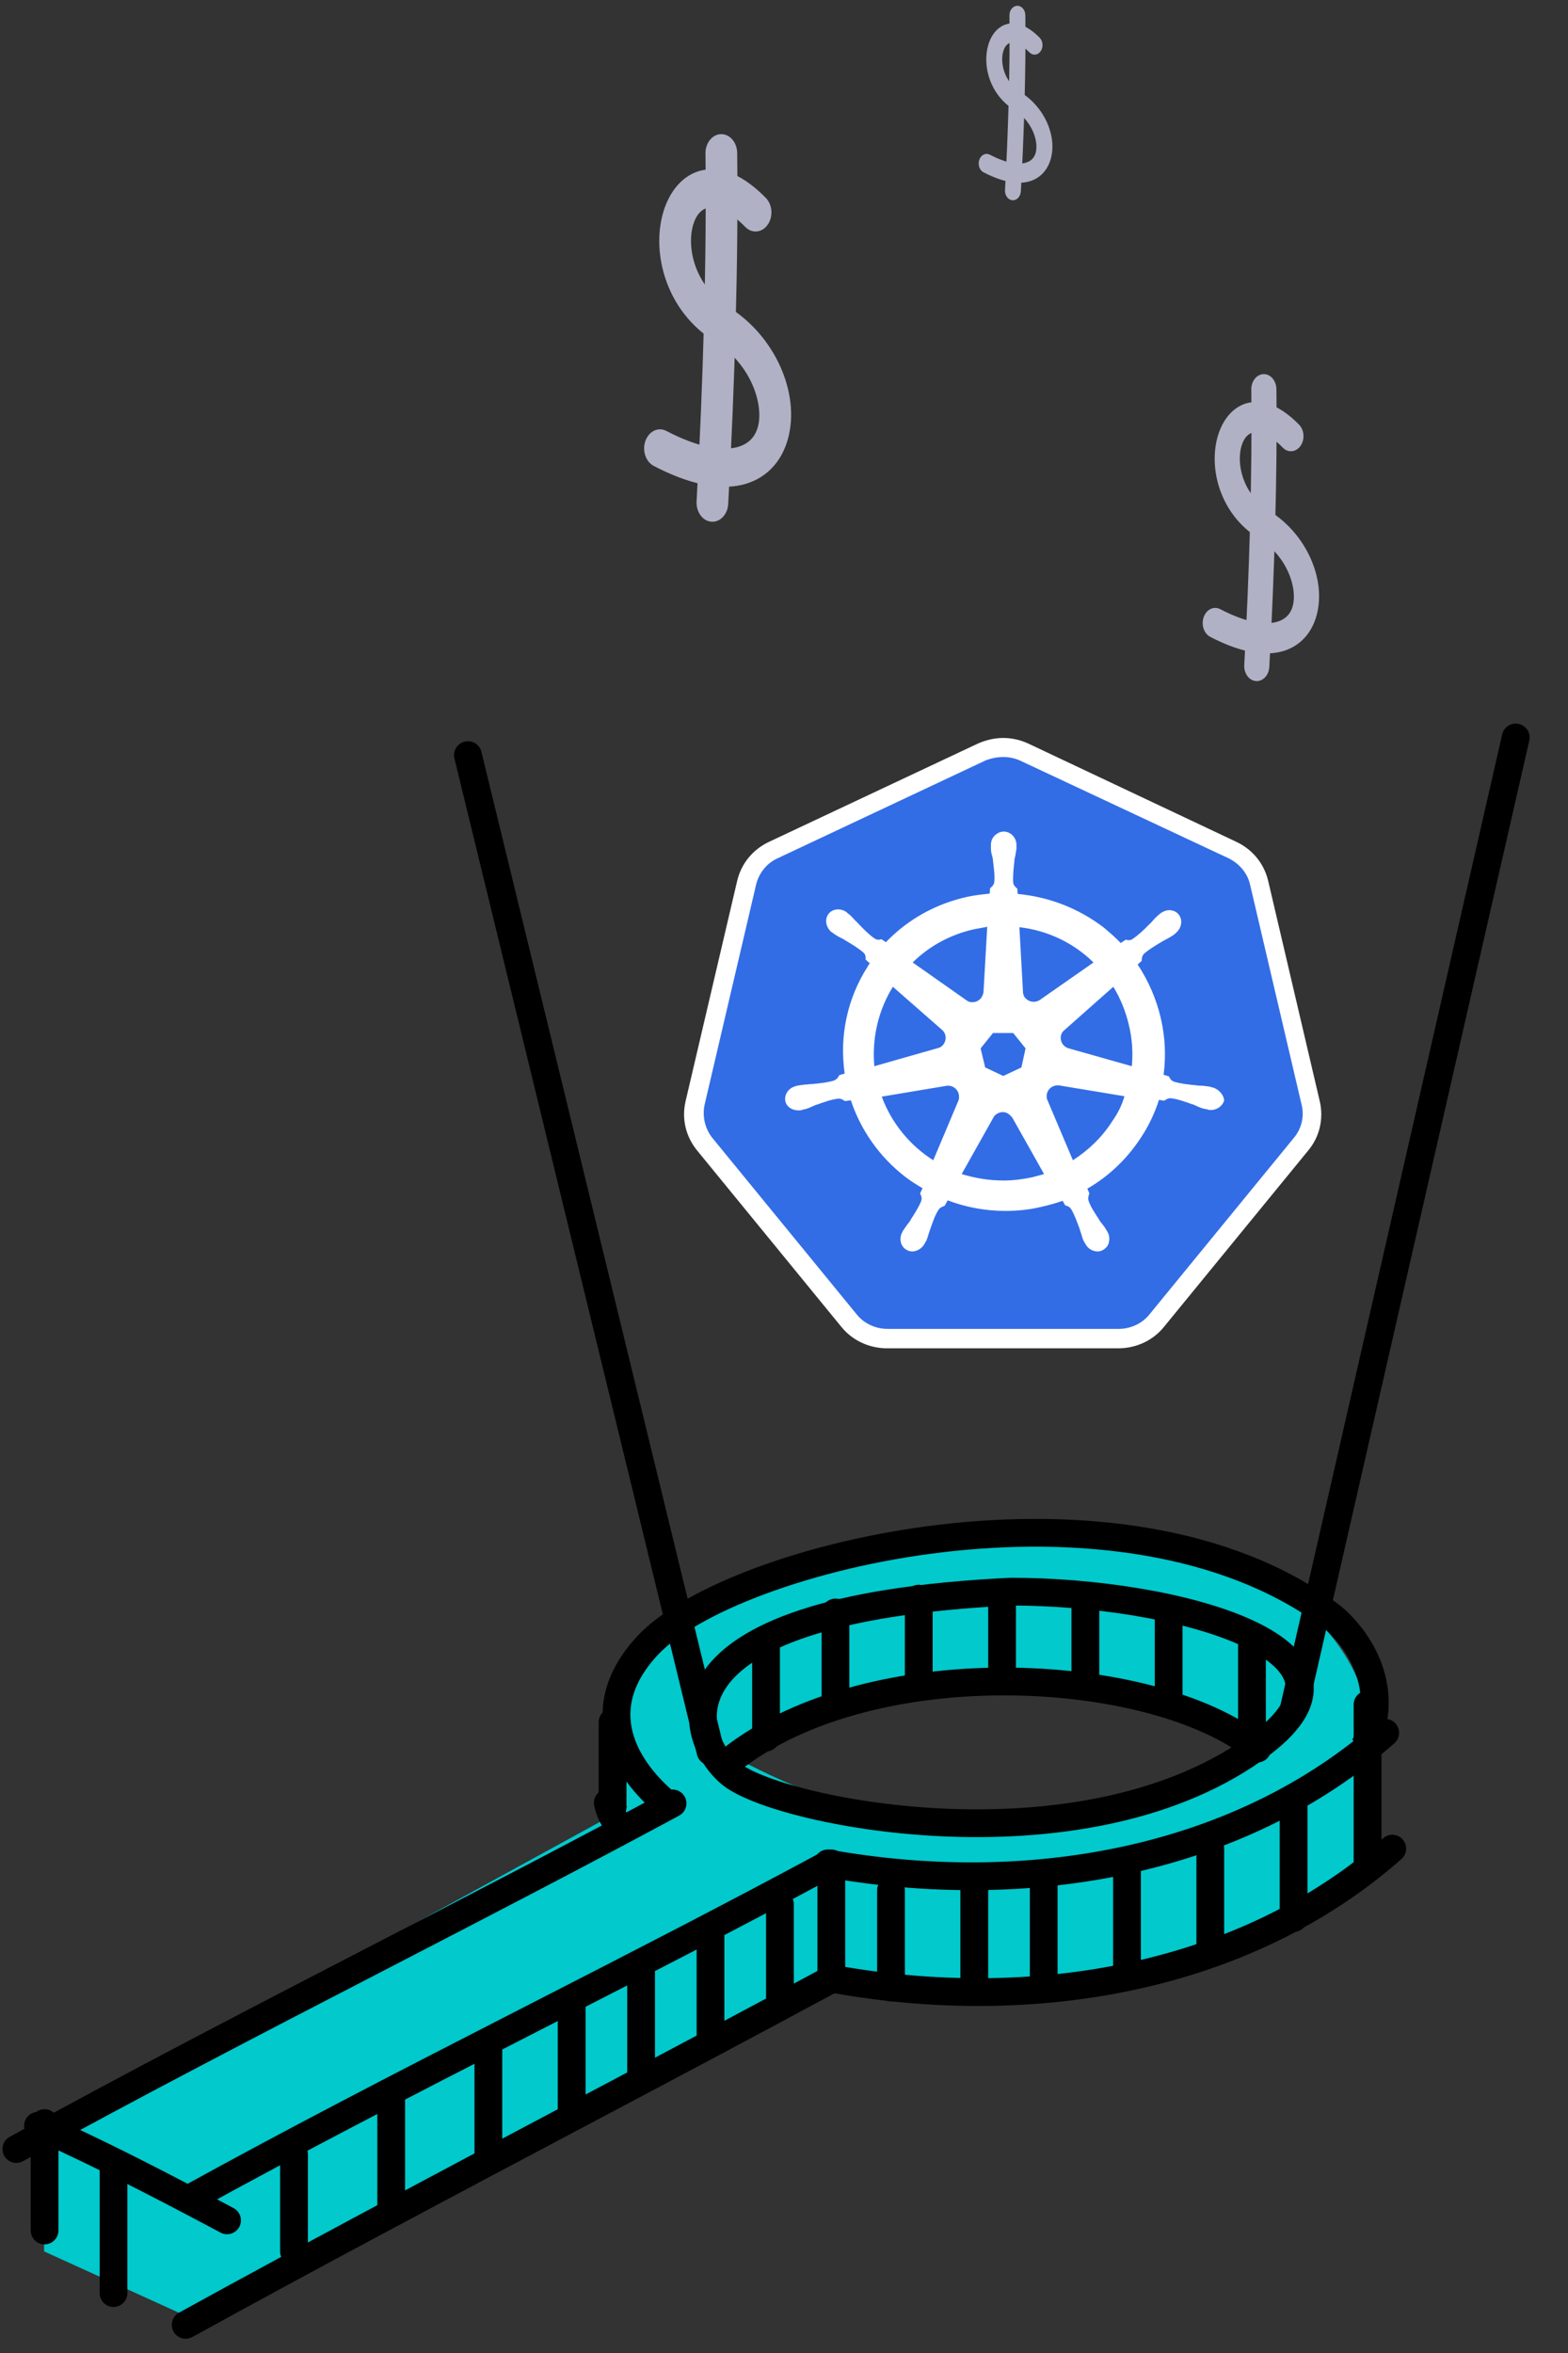 <svg width="36" height="54" viewBox="0 0 36 54" fill="none" xmlns="http://www.w3.org/2000/svg">
<rect x="0" y="0" width="36" height="54" fill="#333333" stroke="none"/>
<path fill-rule="evenodd" clip-rule="evenodd" d="M28.681 9.24C29.04 9.168 29.434 9.346 29.825 9.745C29.947 9.869 29.962 10.088 29.859 10.233C29.756 10.379 29.574 10.398 29.453 10.274C29.131 9.946 28.904 9.898 28.777 9.923C28.659 9.947 28.558 10.048 28.502 10.241C28.389 10.635 28.515 11.335 29.157 11.735C29.991 12.255 30.449 13.29 30.231 14.112C30.116 14.547 29.82 14.863 29.386 14.962C28.967 15.057 28.432 14.952 27.787 14.616C27.64 14.54 27.573 14.336 27.637 14.16C27.7 13.984 27.87 13.904 28.016 13.98C28.606 14.288 29.018 14.34 29.278 14.281C29.523 14.225 29.637 14.074 29.682 13.902C29.786 13.51 29.571 12.774 28.892 12.35C28.02 11.807 27.742 10.764 27.958 10.014C28.067 9.635 28.314 9.314 28.681 9.24Z" fill="#B0B1C4"/>
<path fill-rule="evenodd" clip-rule="evenodd" d="M29.012 8.586C29.171 8.583 29.302 8.736 29.305 8.928C29.329 10.876 29.26 13.18 29.142 15.308C29.131 15.498 28.994 15.643 28.835 15.63C28.677 15.618 28.556 15.453 28.567 15.261C28.684 13.146 28.752 10.863 28.729 8.938C28.726 8.746 28.853 8.589 29.012 8.586Z" fill="#B0B1C4"/>
<path fill-rule="evenodd" clip-rule="evenodd" d="M16.138 3.904C16.591 3.813 17.089 4.038 17.583 4.542C17.736 4.698 17.755 4.974 17.625 5.158C17.495 5.343 17.265 5.365 17.112 5.209C16.706 4.796 16.419 4.735 16.259 4.767C16.11 4.797 15.982 4.925 15.912 5.168C15.769 5.666 15.928 6.55 16.739 7.055C17.792 7.711 18.371 9.019 18.095 10.056C17.95 10.605 17.576 11.004 17.027 11.129C16.499 11.25 15.823 11.117 15.008 10.692C14.824 10.596 14.739 10.338 14.819 10.117C14.899 9.895 15.113 9.793 15.297 9.889C16.043 10.278 16.563 10.344 16.892 10.27C17.201 10.199 17.344 10.008 17.402 9.79C17.533 9.295 17.261 8.366 16.404 7.832C15.303 7.146 14.952 5.829 15.224 4.882C15.362 4.403 15.674 3.997 16.138 3.904Z" fill="#B0B1C4"/>
<path fill-rule="evenodd" clip-rule="evenodd" d="M16.555 3.078C16.756 3.075 16.922 3.268 16.925 3.509C16.955 5.97 16.868 8.879 16.719 11.566C16.706 11.807 16.532 11.989 16.332 11.973C16.131 11.957 15.98 11.749 15.993 11.508C16.141 8.837 16.227 5.953 16.197 3.522C16.194 3.281 16.355 3.082 16.555 3.078Z" fill="#B0B1C4"/>
<path fill-rule="evenodd" clip-rule="evenodd" d="M23.146 0.547C23.373 0.502 23.623 0.615 23.871 0.867C23.948 0.946 23.957 1.084 23.892 1.177C23.827 1.269 23.712 1.281 23.635 1.202C23.431 0.995 23.287 0.964 23.207 0.981C23.132 0.995 23.068 1.06 23.033 1.182C22.961 1.432 23.041 1.875 23.448 2.128C23.976 2.458 24.267 3.114 24.128 3.634C24.055 3.91 23.868 4.11 23.593 4.173C23.328 4.233 22.988 4.166 22.579 3.953C22.487 3.905 22.445 3.776 22.485 3.664C22.525 3.553 22.632 3.502 22.725 3.55C23.099 3.745 23.36 3.779 23.525 3.741C23.679 3.706 23.752 3.61 23.78 3.501C23.846 3.252 23.71 2.786 23.28 2.518C22.728 2.174 22.551 1.513 22.688 1.038C22.757 0.798 22.913 0.594 23.146 0.547Z" fill="#B0B1C4"/>
<path fill-rule="evenodd" clip-rule="evenodd" d="M23.356 0.133C23.457 0.131 23.54 0.228 23.541 0.349C23.556 1.584 23.513 3.043 23.438 4.391C23.431 4.512 23.344 4.603 23.244 4.595C23.143 4.587 23.067 4.483 23.074 4.362C23.148 3.022 23.191 1.575 23.176 0.355C23.174 0.234 23.255 0.134 23.356 0.133Z" fill="#B0B1C4"/>
<path fill-rule="evenodd" clip-rule="evenodd" d="M1.013 48.8V51.669L4.519 53.263L18.863 45.294C22.688 45.931 31.294 45.025 31.294 42.744C31.294 41.845 31.363 41.084 31.418 40.482C31.498 39.589 31.548 39.046 31.294 38.919C30.869 37.219 27.788 33.181 17.269 36.369C16.1 36.581 12.806 38.6 14.4 41.469L1.013 48.8ZM16.631 40.194C18.225 38.919 22.879 37.07 28.744 39.875C27.15 41.362 22.496 43.509 16.631 40.194Z" fill="#01C9CC"/>
<path d="M20.377 30.72C20.036 30.72 19.715 30.571 19.497 30.302L16.186 26.256C15.969 25.986 15.883 25.642 15.969 25.307L17.151 20.256C17.227 19.921 17.454 19.651 17.766 19.503L22.552 17.252C22.704 17.177 22.874 17.14 23.044 17.14C23.215 17.14 23.385 17.177 23.536 17.252L28.323 19.493C28.635 19.642 28.862 19.912 28.938 20.247L30.12 25.297C30.196 25.632 30.12 25.976 29.903 26.246L26.592 30.292C26.374 30.553 26.053 30.711 25.712 30.711L20.377 30.72H20.377Z" fill="#326DE6"/>
<path d="M23.035 17.373C23.167 17.373 23.3 17.401 23.423 17.456L28.209 19.698C28.455 19.819 28.644 20.042 28.701 20.303L29.884 25.353C29.95 25.623 29.884 25.902 29.704 26.116L26.393 30.162C26.223 30.376 25.958 30.497 25.683 30.497H20.377C20.102 30.497 19.837 30.376 19.667 30.162L16.356 26.116C16.186 25.902 16.12 25.623 16.177 25.353L17.359 20.303C17.425 20.033 17.605 19.81 17.851 19.698L22.637 17.447C22.761 17.401 22.902 17.373 23.035 17.373L23.035 17.373ZM23.035 16.936C22.836 16.936 22.637 16.982 22.448 17.066L17.662 19.317C17.283 19.494 17.018 19.819 16.924 20.219L15.741 25.27C15.647 25.67 15.741 26.079 16.006 26.404L19.317 30.451C19.573 30.767 19.96 30.943 20.367 30.943H25.674C26.081 30.943 26.469 30.767 26.724 30.451L30.035 26.404C30.3 26.088 30.394 25.67 30.3 25.27L29.117 20.219C29.023 19.819 28.758 19.494 28.38 19.317L23.612 17.066C23.432 16.982 23.233 16.936 23.035 16.936Z" fill="white"/>
<path d="M27.831 24.953C27.821 24.953 27.821 24.953 27.831 24.953H27.821C27.812 24.953 27.802 24.953 27.802 24.944C27.784 24.944 27.765 24.934 27.746 24.934C27.679 24.925 27.623 24.916 27.566 24.916C27.538 24.916 27.509 24.916 27.471 24.907H27.462C27.263 24.888 27.102 24.869 26.951 24.823C26.885 24.795 26.866 24.758 26.847 24.721C26.847 24.711 26.837 24.711 26.837 24.702L26.715 24.665C26.773 24.227 26.75 23.783 26.648 23.353C26.545 22.92 26.366 22.508 26.119 22.135L26.213 22.051V22.032C26.213 21.986 26.223 21.939 26.26 21.893C26.374 21.791 26.516 21.707 26.686 21.605C26.715 21.586 26.743 21.577 26.771 21.558C26.828 21.53 26.875 21.502 26.932 21.465C26.942 21.456 26.96 21.447 26.979 21.428C26.989 21.419 26.998 21.419 26.998 21.409C27.131 21.298 27.159 21.112 27.064 20.991C27.017 20.926 26.932 20.888 26.847 20.888C26.771 20.888 26.705 20.916 26.639 20.963L26.62 20.981C26.601 20.991 26.591 21.009 26.573 21.019C26.525 21.065 26.488 21.102 26.45 21.149C26.431 21.167 26.412 21.195 26.384 21.214C26.251 21.354 26.128 21.465 26.005 21.549C25.977 21.567 25.948 21.577 25.92 21.577C25.901 21.577 25.882 21.577 25.863 21.567H25.844L25.731 21.642C25.608 21.512 25.475 21.4 25.343 21.288C24.773 20.85 24.086 20.582 23.366 20.516L23.356 20.395L23.337 20.377C23.309 20.349 23.271 20.321 23.262 20.256C23.252 20.107 23.271 19.94 23.29 19.754V19.744C23.29 19.716 23.3 19.679 23.309 19.651C23.319 19.596 23.328 19.54 23.337 19.475V19.391C23.337 19.224 23.205 19.084 23.044 19.084C22.968 19.084 22.893 19.121 22.836 19.177C22.779 19.233 22.751 19.307 22.751 19.391V19.465C22.751 19.53 22.76 19.586 22.779 19.642C22.789 19.67 22.789 19.698 22.798 19.735V19.744C22.817 19.93 22.846 20.098 22.827 20.247C22.817 20.312 22.779 20.34 22.751 20.368L22.732 20.386L22.723 20.507C22.552 20.526 22.382 20.544 22.212 20.581C21.483 20.74 20.84 21.102 20.339 21.623L20.244 21.558H20.225C20.206 21.558 20.187 21.567 20.169 21.567C20.14 21.567 20.112 21.558 20.083 21.54C19.96 21.456 19.837 21.335 19.705 21.195C19.686 21.177 19.667 21.149 19.639 21.13C19.601 21.084 19.563 21.047 19.516 21C19.506 20.991 19.487 20.982 19.468 20.963C19.459 20.953 19.45 20.953 19.45 20.944C19.391 20.897 19.317 20.87 19.241 20.87C19.156 20.87 19.071 20.907 19.024 20.972C18.929 21.093 18.958 21.279 19.09 21.391C19.099 21.391 19.099 21.4 19.109 21.4C19.128 21.409 19.137 21.428 19.156 21.437C19.213 21.474 19.26 21.502 19.317 21.53C19.346 21.54 19.374 21.558 19.402 21.577C19.572 21.679 19.714 21.763 19.828 21.865C19.875 21.912 19.875 21.958 19.875 22.005V22.023L19.97 22.107C19.951 22.135 19.932 22.153 19.922 22.181C19.45 22.916 19.27 23.781 19.393 24.637L19.27 24.674C19.27 24.683 19.26 24.683 19.26 24.693C19.241 24.73 19.213 24.767 19.156 24.795C19.014 24.841 18.844 24.86 18.645 24.879H18.636C18.608 24.879 18.57 24.879 18.541 24.888C18.485 24.888 18.428 24.897 18.362 24.907C18.343 24.907 18.324 24.916 18.305 24.916C18.295 24.916 18.286 24.916 18.276 24.925C18.106 24.962 18.002 25.12 18.03 25.269C18.059 25.4 18.182 25.483 18.333 25.483C18.362 25.483 18.381 25.483 18.409 25.474C18.418 25.474 18.428 25.474 18.428 25.465C18.447 25.465 18.466 25.455 18.485 25.455C18.551 25.437 18.598 25.418 18.655 25.39C18.683 25.381 18.712 25.362 18.74 25.353H18.75C18.929 25.288 19.09 25.232 19.241 25.214H19.26C19.317 25.214 19.355 25.241 19.383 25.26C19.393 25.26 19.393 25.269 19.402 25.269L19.535 25.251C19.762 25.939 20.197 26.553 20.774 27C20.906 27.102 21.039 27.186 21.181 27.269L21.124 27.39C21.124 27.399 21.133 27.399 21.133 27.409C21.152 27.446 21.171 27.492 21.152 27.558C21.096 27.697 21.01 27.837 20.906 27.995V28.004C20.887 28.032 20.869 28.05 20.85 28.078C20.812 28.125 20.783 28.171 20.745 28.227C20.736 28.236 20.727 28.255 20.717 28.274C20.717 28.283 20.708 28.292 20.708 28.292C20.632 28.451 20.689 28.627 20.831 28.692C20.868 28.711 20.906 28.72 20.944 28.72C21.058 28.72 21.171 28.646 21.228 28.543C21.228 28.534 21.237 28.525 21.237 28.525C21.247 28.506 21.256 28.488 21.266 28.478C21.294 28.413 21.304 28.367 21.323 28.311L21.351 28.227C21.417 28.041 21.464 27.892 21.549 27.762C21.587 27.706 21.635 27.697 21.672 27.678C21.682 27.678 21.682 27.678 21.691 27.669L21.758 27.548C22.174 27.706 22.628 27.79 23.082 27.79C23.356 27.79 23.64 27.762 23.905 27.697C24.072 27.66 24.236 27.614 24.397 27.558L24.454 27.66C24.463 27.66 24.463 27.66 24.473 27.669C24.52 27.678 24.558 27.697 24.596 27.753C24.671 27.883 24.728 28.041 24.794 28.218V28.227L24.823 28.311C24.841 28.367 24.851 28.422 24.879 28.478C24.889 28.497 24.898 28.506 24.908 28.525C24.908 28.534 24.917 28.543 24.917 28.543C24.974 28.655 25.087 28.72 25.201 28.72C25.239 28.72 25.277 28.711 25.314 28.692C25.381 28.655 25.437 28.599 25.456 28.525C25.475 28.451 25.475 28.367 25.438 28.292C25.438 28.283 25.428 28.283 25.428 28.274C25.419 28.255 25.409 28.237 25.4 28.227C25.371 28.171 25.333 28.125 25.296 28.078C25.277 28.05 25.258 28.032 25.239 28.004V27.995C25.135 27.837 25.04 27.697 24.993 27.558C24.974 27.492 24.993 27.455 25.002 27.409C25.002 27.399 25.012 27.399 25.012 27.39L24.965 27.279C25.466 26.99 25.892 26.581 26.213 26.079C26.384 25.818 26.516 25.53 26.61 25.241L26.724 25.26C26.733 25.26 26.733 25.251 26.743 25.251C26.781 25.232 26.809 25.204 26.866 25.204H26.885C27.036 25.223 27.197 25.279 27.377 25.344H27.386C27.415 25.353 27.443 25.372 27.471 25.381C27.528 25.409 27.575 25.427 27.642 25.446C27.66 25.446 27.679 25.455 27.698 25.455C27.708 25.455 27.717 25.455 27.727 25.465C27.755 25.474 27.774 25.474 27.802 25.474C27.944 25.474 28.067 25.381 28.105 25.26C28.105 25.148 28.001 25 27.831 24.953V24.953ZM23.451 24.497L23.035 24.693L22.619 24.497L22.514 24.06L22.798 23.707H23.262L23.546 24.06L23.451 24.497H23.451ZM25.92 23.53C25.993 23.838 26.016 24.155 25.986 24.469L24.539 24.06C24.406 24.023 24.331 23.893 24.359 23.763C24.369 23.725 24.387 23.688 24.416 23.66L25.561 22.646C25.721 22.907 25.844 23.204 25.92 23.53V23.53ZM25.106 22.088L23.867 22.953C23.763 23.018 23.621 23 23.536 22.898C23.508 22.87 23.498 22.832 23.489 22.795L23.404 21.279C24.048 21.352 24.648 21.637 25.106 22.088ZM22.363 21.326C22.467 21.307 22.562 21.288 22.666 21.27L22.581 22.758C22.571 22.888 22.467 23 22.325 23C22.287 23 22.24 22.991 22.212 22.972L20.954 22.088C21.341 21.707 21.824 21.447 22.363 21.326V21.326ZM20.5 22.646L21.625 23.632C21.729 23.716 21.739 23.874 21.654 23.976C21.625 24.014 21.587 24.041 21.54 24.051L20.074 24.469C20.017 23.837 20.159 23.195 20.5 22.646ZM20.244 25.167L21.748 24.916C21.871 24.907 21.985 24.99 22.013 25.111C22.023 25.167 22.023 25.213 22.004 25.26L21.427 26.627C20.897 26.292 20.471 25.781 20.244 25.167H20.244ZM23.697 27.018C23.479 27.064 23.262 27.092 23.035 27.092C22.704 27.092 22.382 27.037 22.079 26.944L22.827 25.613C22.902 25.53 23.025 25.493 23.129 25.548C23.174 25.575 23.212 25.61 23.243 25.651L23.971 26.944C23.886 26.971 23.791 26.99 23.697 27.018H23.697ZM25.541 25.725C25.305 26.097 24.993 26.395 24.633 26.627L24.038 25.223C24.009 25.111 24.056 24.99 24.17 24.934C24.208 24.916 24.255 24.907 24.302 24.907L25.816 25.158C25.759 25.362 25.665 25.548 25.541 25.725Z" fill="white"/>
<path fill-rule="evenodd" clip-rule="evenodd" d="M23.203 36.209C23.208 36.209 23.213 36.209 23.218 36.209C25.103 36.209 27.315 36.536 28.706 37.16C29.057 37.317 29.368 37.498 29.611 37.708C29.854 37.916 30.046 38.167 30.124 38.464C30.289 39.092 29.91 39.7 29.163 40.265C27.093 41.827 24.265 42.233 21.841 42.151C20.624 42.11 19.493 41.945 18.588 41.733C18.136 41.627 17.736 41.508 17.408 41.385C17.085 41.264 16.813 41.133 16.628 40.994L16.82 40.739L16.628 40.994C16.334 40.773 16.033 40.388 15.896 39.92C15.755 39.44 15.788 38.871 16.174 38.327C16.553 37.795 17.246 37.319 18.359 36.951C19.474 36.582 21.04 36.311 23.203 36.209ZM23.225 36.846C21.099 36.947 19.599 37.212 18.559 37.556C17.515 37.902 16.963 38.317 16.694 38.696C16.433 39.064 16.415 39.426 16.507 39.741C16.603 40.068 16.819 40.341 17.011 40.484L16.822 40.736L17.011 40.484C17.123 40.569 17.329 40.675 17.632 40.788C17.929 40.9 18.302 41.011 18.734 41.112C19.598 41.315 20.687 41.474 21.863 41.514C24.225 41.594 26.878 41.19 28.779 39.756C29.477 39.229 29.568 38.857 29.507 38.626C29.473 38.495 29.378 38.347 29.195 38.191C29.014 38.035 28.762 37.883 28.445 37.741C27.17 37.17 25.064 36.847 23.225 36.846Z" fill="black"/>
<path fill-rule="evenodd" clip-rule="evenodd" d="M19.086 42.445C19.262 42.445 19.405 42.588 19.405 42.764V45.294C19.405 45.47 19.262 45.613 19.086 45.613C18.91 45.613 18.768 45.47 18.768 45.294V42.764C18.768 42.588 18.91 42.445 19.086 42.445ZM1.023 48.405C1.199 48.405 1.342 48.548 1.342 48.724V51.188C1.342 51.364 1.199 51.507 1.023 51.507C0.847 51.507 0.705 51.364 0.705 51.188V48.724C0.705 48.548 0.847 48.405 1.023 48.405Z" fill="black"/>
<path fill-rule="evenodd" clip-rule="evenodd" d="M0.582 48.655C0.654 48.494 0.843 48.423 1.003 48.495C2.504 49.17 3.925 49.907 5.363 50.675C5.518 50.758 5.577 50.951 5.494 51.106C5.412 51.261 5.218 51.32 5.063 51.237C3.628 50.472 2.222 49.742 0.742 49.076C0.581 49.004 0.51 48.815 0.582 48.655Z" fill="black"/>
<path fill-rule="evenodd" clip-rule="evenodd" d="M19.322 42.62C19.405 42.775 19.347 42.968 19.192 43.051C16.976 44.247 14.735 45.394 12.497 46.54C12.274 46.654 12.052 46.768 11.829 46.882C9.369 48.143 6.916 49.407 4.499 50.739C4.345 50.824 4.151 50.768 4.066 50.614C3.981 50.46 4.037 50.266 4.191 50.181C6.617 48.843 9.079 47.575 11.539 46.315C11.761 46.201 11.984 46.087 12.206 45.973C14.444 44.827 16.679 43.682 18.89 42.49C19.045 42.407 19.238 42.465 19.322 42.62Z" fill="black"/>
<path fill-rule="evenodd" clip-rule="evenodd" d="M19.367 45.271C19.45 45.426 19.392 45.619 19.237 45.703C17.284 46.756 15.295 47.81 13.3 48.866C10.316 50.447 7.32 52.033 4.417 53.633C4.263 53.718 4.069 53.662 3.984 53.508C3.899 53.354 3.955 53.16 4.109 53.075C7.015 51.474 10.021 49.881 13.011 48.297C15.005 47.242 16.991 46.19 18.935 45.142C19.09 45.058 19.283 45.116 19.367 45.271Z" fill="black"/>
<path fill-rule="evenodd" clip-rule="evenodd" d="M15.722 41.236C15.805 41.391 15.747 41.584 15.592 41.668C13.407 42.846 11.137 44.02 8.862 45.197C6.042 46.655 3.214 48.118 0.529 49.598C0.375 49.683 0.181 49.627 0.096 49.473C0.011 49.319 0.067 49.125 0.221 49.04C2.901 47.563 5.753 46.087 8.587 44.621C10.866 43.443 13.132 42.27 15.29 41.107C15.445 41.023 15.638 41.081 15.722 41.236Z" fill="black"/>
<path fill-rule="evenodd" clip-rule="evenodd" d="M32.042 39.556C32.158 39.688 32.146 39.89 32.014 40.006C28.519 43.085 23.551 43.9 18.949 43.078C18.776 43.047 18.66 42.881 18.691 42.708C18.722 42.535 18.888 42.419 19.061 42.45C23.531 43.248 28.283 42.443 31.592 39.528C31.724 39.411 31.926 39.424 32.042 39.556Z" fill="black"/>
<path fill-rule="evenodd" clip-rule="evenodd" d="M32.205 42.215C32.321 42.347 32.308 42.548 32.176 42.664C28.681 45.743 23.713 46.558 19.111 45.736C18.938 45.705 18.823 45.539 18.854 45.366C18.885 45.193 19.05 45.078 19.224 45.108C23.694 45.907 28.446 45.101 31.755 42.186C31.887 42.07 32.088 42.082 32.205 42.215Z" fill="black"/>
<path fill-rule="evenodd" clip-rule="evenodd" d="M17.564 36.582C16.393 37.017 15.53 37.52 15.102 37.98C14.442 38.689 14.386 39.322 14.552 39.846C14.728 40.401 15.169 40.885 15.587 41.215L15.191 41.715C14.727 41.348 14.175 40.767 13.944 40.039C13.704 39.28 13.83 38.411 14.635 37.546C15.166 36.976 16.142 36.43 17.342 35.984C18.552 35.534 20.027 35.172 21.591 34.988C24.706 34.623 28.247 34.963 30.748 36.83L30.753 36.834L30.757 36.837C31.458 37.403 32.323 38.691 31.626 40.201L31.047 39.934C31.569 38.804 30.947 37.812 30.361 37.337C28.051 35.616 24.709 35.265 21.665 35.621C20.148 35.799 18.724 36.151 17.564 36.582Z" fill="black"/>
<path fill-rule="evenodd" clip-rule="evenodd" d="M31.398 38.8C31.574 38.8 31.717 38.943 31.717 39.119V42.744C31.717 42.92 31.574 43.063 31.398 43.063C31.222 43.063 31.079 42.92 31.079 42.744V39.119C31.079 38.943 31.222 38.8 31.398 38.8Z" fill="black"/>
<path fill-rule="evenodd" clip-rule="evenodd" d="M14.064 39.205C14.24 39.205 14.383 39.348 14.383 39.524V41.468C14.383 41.644 14.24 41.787 14.064 41.787C13.888 41.787 13.745 41.644 13.745 41.468V39.524C13.745 39.348 13.888 39.205 14.064 39.205Z" fill="black"/>
<path fill-rule="evenodd" clip-rule="evenodd" d="M13.887 41.064C14.059 41.027 14.229 41.137 14.266 41.309C14.298 41.456 14.351 41.569 14.427 41.644C14.551 41.769 14.551 41.97 14.427 42.095C14.302 42.219 14.1 42.219 13.976 42.095C13.784 41.902 13.69 41.66 13.643 41.443C13.606 41.271 13.715 41.101 13.887 41.064Z" fill="black"/>
<path fill-rule="evenodd" clip-rule="evenodd" d="M23.023 38.908C20.7 38.913 18.336 39.488 16.837 40.756C16.703 40.869 16.502 40.853 16.388 40.718C16.274 40.584 16.291 40.383 16.425 40.269C18.086 38.864 20.625 38.275 23.022 38.27C25.414 38.266 27.77 38.842 29.067 39.88C29.204 39.99 29.226 40.191 29.116 40.328C29.006 40.465 28.806 40.488 28.668 40.378C27.535 39.471 25.352 38.903 23.023 38.908Z" fill="black"/>
<path fill-rule="evenodd" clip-rule="evenodd" d="M34.871 16.614C35.043 16.653 35.15 16.824 35.111 16.996L30.011 39.308C29.972 39.48 29.801 39.587 29.629 39.548C29.457 39.509 29.35 39.338 29.39 39.166L34.489 16.854C34.529 16.682 34.7 16.575 34.871 16.614ZM10.668 17.02C10.839 16.978 11.011 17.083 11.053 17.254L16.622 40.118C16.664 40.289 16.559 40.462 16.388 40.503C16.217 40.545 16.045 40.44 16.003 40.269L10.433 17.405C10.392 17.234 10.497 17.062 10.668 17.02Z" fill="black"/>
<path fill-rule="evenodd" clip-rule="evenodd" d="M21.094 36.369C21.27 36.369 21.413 36.511 21.413 36.687V38.6C21.413 38.776 21.27 38.919 21.094 38.919C20.918 38.919 20.775 38.776 20.775 38.6V36.687C20.775 36.511 20.918 36.369 21.094 36.369ZM23.006 36.369C23.182 36.369 23.325 36.511 23.325 36.687V38.281C23.325 38.457 23.182 38.6 23.006 38.6C22.83 38.6 22.688 38.457 22.688 38.281V36.687C22.688 36.511 22.83 36.369 23.006 36.369ZM24.919 36.369C25.095 36.369 25.238 36.511 25.238 36.687V38.6C25.238 38.776 25.095 38.919 24.919 38.919C24.743 38.919 24.6 38.776 24.6 38.6V36.687C24.6 36.511 24.743 36.369 24.919 36.369ZM19.181 36.687C19.357 36.687 19.5 36.83 19.5 37.006V38.919C19.5 39.095 19.357 39.237 19.181 39.237C19.005 39.237 18.863 39.095 18.863 38.919V37.006C18.863 36.83 19.005 36.687 19.181 36.687ZM26.831 36.687C27.007 36.687 27.15 36.83 27.15 37.006V38.919C27.15 39.095 27.007 39.237 26.831 39.237C26.655 39.237 26.513 39.095 26.513 38.919V37.006C26.513 36.83 26.655 36.687 26.831 36.687ZM17.588 37.325C17.764 37.325 17.906 37.468 17.906 37.644V39.875C17.906 40.051 17.764 40.194 17.588 40.194C17.412 40.194 17.269 40.051 17.269 39.875V37.644C17.269 37.468 17.412 37.325 17.588 37.325ZM28.744 37.325C28.92 37.325 29.063 37.468 29.063 37.644V39.875C29.063 40.051 28.92 40.194 28.744 40.194C28.568 40.194 28.425 40.051 28.425 39.875V37.644C28.425 37.468 28.568 37.325 28.744 37.325ZM29.7 41.15C29.876 41.15 30.019 41.293 30.019 41.469V44.019C30.019 44.195 29.876 44.337 29.7 44.337C29.524 44.337 29.381 44.195 29.381 44.019V41.469C29.381 41.293 29.524 41.15 29.7 41.15ZM27.788 42.106C27.964 42.106 28.106 42.249 28.106 42.425V44.656C28.106 44.832 27.964 44.975 27.788 44.975C27.612 44.975 27.469 44.832 27.469 44.656V42.425C27.469 42.249 27.612 42.106 27.788 42.106ZM25.875 42.425C26.051 42.425 26.194 42.568 26.194 42.744V45.294C26.194 45.47 26.051 45.612 25.875 45.612C25.699 45.612 25.556 45.47 25.556 45.294V42.744C25.556 42.568 25.699 42.425 25.875 42.425ZM23.963 42.744C24.139 42.744 24.281 42.886 24.281 43.062V45.612C24.281 45.788 24.139 45.931 23.963 45.931C23.787 45.931 23.644 45.788 23.644 45.612V43.062C23.644 42.886 23.787 42.744 23.963 42.744ZM20.456 43.062C20.632 43.062 20.775 43.205 20.775 43.381V45.612C20.775 45.788 20.632 45.931 20.456 45.931C20.28 45.931 20.138 45.788 20.138 45.612V43.381C20.138 43.205 20.28 43.062 20.456 43.062ZM22.369 43.062C22.545 43.062 22.688 43.205 22.688 43.381V45.612C22.688 45.788 22.545 45.931 22.369 45.931C22.193 45.931 22.05 45.788 22.05 45.612V43.381C22.05 43.205 22.193 43.062 22.369 43.062ZM17.906 43.381C18.082 43.381 18.225 43.524 18.225 43.7V45.931C18.225 46.107 18.082 46.25 17.906 46.25C17.73 46.25 17.588 46.107 17.588 45.931V43.7C17.588 43.524 17.73 43.381 17.906 43.381ZM16.313 44.019C16.489 44.019 16.631 44.161 16.631 44.337V46.887C16.631 47.063 16.489 47.206 16.313 47.206C16.137 47.206 15.994 47.063 15.994 46.887V44.337C15.994 44.161 16.137 44.019 16.313 44.019ZM14.719 44.975C14.895 44.975 15.038 45.118 15.038 45.294V47.525C15.038 47.701 14.895 47.844 14.719 47.844C14.543 47.844 14.4 47.701 14.4 47.525V45.294C14.4 45.118 14.543 44.975 14.719 44.975ZM13.125 45.612C13.301 45.612 13.444 45.755 13.444 45.931V48.481C13.444 48.657 13.301 48.8 13.125 48.8C12.949 48.8 12.806 48.657 12.806 48.481V45.931C12.806 45.755 12.949 45.612 13.125 45.612ZM11.213 46.569C11.389 46.569 11.531 46.711 11.531 46.887V49.437C11.531 49.613 11.389 49.756 11.213 49.756C11.037 49.756 10.894 49.613 10.894 49.437V46.887C10.894 46.711 11.037 46.569 11.213 46.569ZM8.981 47.844C9.157 47.844 9.3 47.986 9.3 48.162V50.712C9.3 50.888 9.157 51.031 8.981 51.031C8.805 51.031 8.663 50.888 8.663 50.712V48.162C8.663 47.986 8.805 47.844 8.981 47.844ZM6.75 49.119C6.926 49.119 7.069 49.261 7.069 49.437V51.669C7.069 51.845 6.926 51.987 6.75 51.987C6.574 51.987 6.431 51.845 6.431 51.669V49.437C6.431 49.261 6.574 49.119 6.75 49.119ZM2.606 49.437C2.782 49.437 2.925 49.58 2.925 49.756V52.625C2.925 52.801 2.782 52.944 2.606 52.944C2.43 52.944 2.288 52.801 2.288 52.625V49.756C2.288 49.58 2.43 49.437 2.606 49.437Z" fill="black"/>
</svg>
